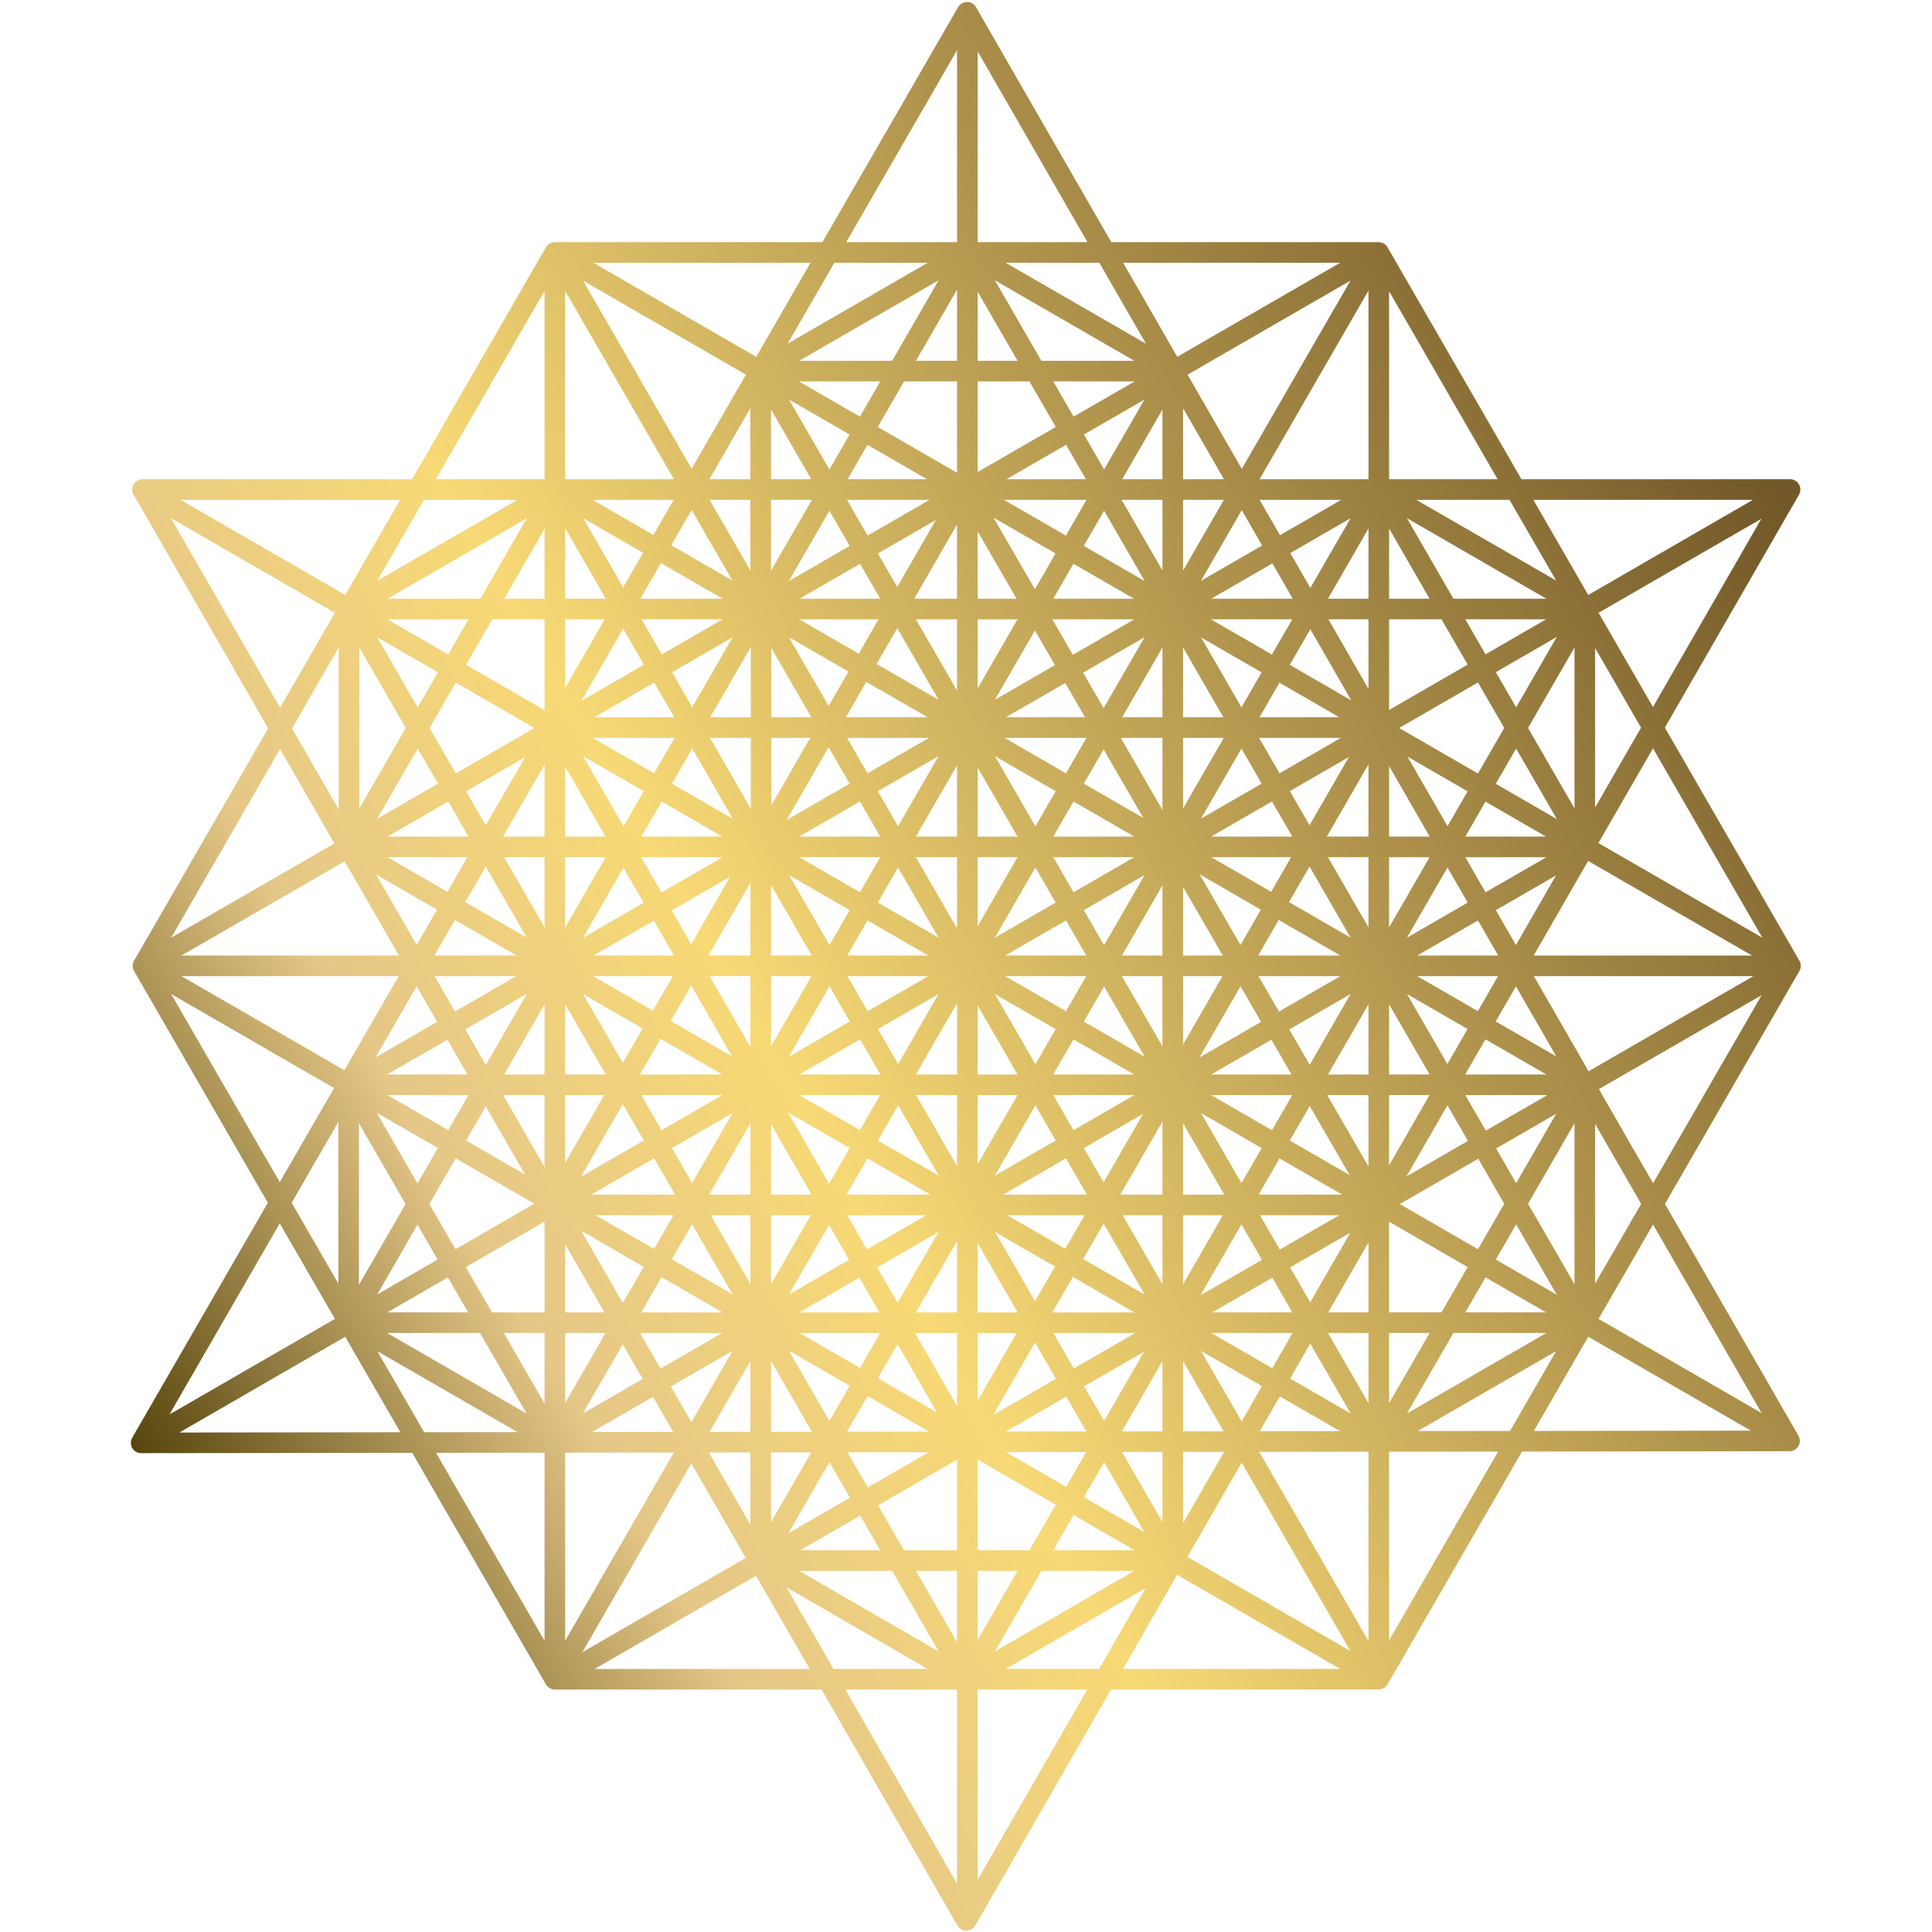 <?xml version="1.0" encoding="UTF-8"?><svg id="Layer_2" xmlns="http://www.w3.org/2000/svg" xmlns:xlink="http://www.w3.org/1999/xlink" viewBox="0 0 1500 1500"><defs><style>.cls-1{fill:url(#New_Gradient_Swatch_2);stroke-width:0px;}</style><linearGradient id="New_Gradient_Swatch_2" x1="102.69" y1="1124.26" x2="1397.19" y2="376.88" gradientUnits="userSpaceOnUse"><stop offset="0" stop-color="#56450d"/><stop offset=".21" stop-color="#e5c787"/><stop offset=".39" stop-color="#f7d976"/><stop offset=".99" stop-color="#725728"/></linearGradient></defs><path class="cls-1" d="M109.6,1128.23h0l210.48-.25,103.79,179.76c1.43,2.48,4.07,4,6.93,4h207.06l105.46,183.18c1.43,2.48,4.07,4.01,6.93,4.01s5.5-1.53,6.93-4.01l105.46-183.18h207.71c2.86,0,5.5-1.52,6.93-4l104.37-180.77,207.75-.24c2.85,0,5.49-1.53,6.92-4,1.43-2.47,1.43-5.52,0-7.99l-103.66-180.05,104.39-180.81c1.43-2.48,1.43-5.52,0-8l-104.46-180.93,104.14-180.88c1.43-2.48,1.42-5.52,0-8s-4.07-4-6.93-4h-208.56l-103.96-180.06c-1.43-2.48-4.07-4-6.93-4h-207.57L757.73,5.55c-1.43-2.48-4.07-4.01-6.93-4.01h0c-2.86,0-5.5,1.52-6.93,4l-105.34,182.47h-207.73c-2.86,0-5.5,1.52-6.93,4l-103.96,180.06H110.69c-2.86,0-5.5,1.52-6.93,4s-1.43,5.52,0,8l104.46,181.45-104.13,180.36c-1.43,2.48-1.43,5.52,0,8l103.89,179.93-105.31,182.42c-1.43,2.48-1.43,5.53,0,8,1.43,2.47,4.07,4,6.93,4ZM139.28,1112.2l128.75-74.36,42.82,74.16-171.56.2ZM361.65,983.76l61.15-35.32v70.49h-40.84l-20.31-35.17ZM363.48,1018.93h-62.73l47.04-27.17,15.69,27.17ZM759.04,780.56l30.99,53.67h-30.99v-53.67ZM743.04,834.23h-31.94l31.94-55.32v55.32ZM772.43,771.75l47.18,27.25-15.72,27.23-31.46-54.49ZM780.41,757.88h62.94l-15.74,27.26-47.2-27.26ZM780.41,741.88l47.2-27.26,15.74,27.26h-62.94ZM772.43,728.01l31.46-54.49,15.72,27.23-47.18,27.25ZM759.04,719.2v-53.67h30.99l-30.99,53.67ZM743.04,720.85l-31.94-55.32h31.94v55.32ZM728.71,728.01l-47.18-27.25,15.72-27.23,31.46,54.49ZM720.73,741.88h-62.94l15.74-27.26,47.2,27.26ZM720.72,757.88l-47.09,27.2-15.69-27.2h62.79ZM728.71,771.75l-31.39,54.38-15.69-27.18,47.08-27.19ZM683.52,834.23h-62.99l47.25-27.29,15.75,27.29ZM743.04,850.23v55.14l-31.82-55.14h31.82ZM759.04,850.23h30.99l-30.99,53.67v-53.67ZM833.47,807l47.15,27.23h-62.87l15.72-27.23ZM841.47,793.14l15.74-27.26,31.49,54.55-47.23-27.28ZM841.47,706.62l47.23-27.28-31.49,54.55-15.74-27.26ZM833.47,692.76l-15.72-27.23h62.87l-47.15,27.23ZM759.04,649.53v-53.67l30.99,53.67h-30.99ZM743.04,649.53h-31.94l31.94-55.32v55.32ZM667.67,692.76l-47.15-27.23h62.87l-15.72,27.23ZM659.67,706.62l-15.66,27.13-31.31-54.25,46.97,27.13ZM659.78,793.08l-47.34,27.34,31.57-54.68,15.77,27.33ZM620.47,850.23h62.93l-15.73,27.25-47.19-27.25ZM659.66,891.33l-15.97,27.67-31.8-55.25,47.77,27.58ZM697.31,858.13l31.55,54.69-47.35-27.33,15.79-27.35ZM803.89,858.23l15.73,27.25-47.2,27.25,31.46-54.5ZM817.75,850.23h62.93l-47.19,27.25-15.73-27.25ZM887.52,864.75l-30.68,53.2-15.36-26.61,46.05-26.58ZM871.06,757.88h31.46v54.5l-31.46-54.5ZM871.06,741.88l31.46-54.5v54.5h-31.46ZM880.67,649.53h-62.93l15.73-27.25,47.19,27.25ZM841.48,608.42l15.37-26.63,30.79,53.28-46.16-26.65ZM803.89,641.53l-31.46-54.5,47.2,27.25-15.73,27.25ZM697.25,641.53l-15.73-27.25,47.2-27.25-31.46,54.5ZM683.4,649.53h-62.93l47.19-27.25,15.73,27.25ZM630.23,741.88h-31.62v-54.8l31.62,54.8ZM630.08,757.88l-31.46,54.5v-54.5h31.46ZM630.12,927.5h-31.51v-54.75l31.51,54.75ZM629.54,943.5l-30.93,53.57v-53.57h30.93ZM673.52,899.33l48.79,28.17h-65.06l16.26-28.17ZM827.62,899.33l16.26,28.17h-65.06l48.79-28.17ZM869.8,927.5l32.73-56.75v56.75h-32.73ZM902.53,943.5v53.57l-30.93-53.57h30.93ZM918.53,872.09l32,55.42h-32v-55.42ZM918.53,757.88h30.63l-30.63,53.11v-53.11ZM918.53,741.88v-53.35l30.83,53.35h-30.83ZM902.53,628.86l-32.34-55.97h32.34v55.97ZM918.53,572.89h31.63l-31.63,54.78v-54.78ZM871.23,556.89l31.3-54.21v54.21h-31.3ZM827.62,600.42l-47.7-27.54h63.59l-15.9,27.54ZM673.52,600.42l-15.9-27.54h63.59l-47.7,27.54ZM659.66,608.42l-48.93,28.25,32.6-56.53,16.33,28.29ZM582.61,741.88h-32.54l32.54-56.43v56.43ZM582.61,757.88v55l-31.65-55h31.65ZM582.61,927.5h-32l32-55.42v55.42ZM582.61,943.5v53.4l-30.81-53.4h30.81ZM643.67,951.04l15.56,27.04-46.76,27,31.2-54.04ZM657.79,943.5h61.32l-46.03,26.58-15.29-26.58ZM728.71,956.44l-31.79,55.06-15.86-27.55,47.65-27.51ZM743.04,963.62v55.32h-31.94l31.94-55.32ZM759.04,965.12l31.05,53.82h-31.05v-53.82ZM772.55,956.51l46.55,26.87-15.52,26.9-31.03-53.78ZM782.02,943.5h60.08l-15.01,26.02-45.07-26.02ZM856.85,949.96l31.82,55.12-47.72-27.55,15.9-27.57ZM918.53,943.5h30.93l-30.93,53.57v-53.57ZM963.85,918.58l-31.42-54.43,47.13,27.22-15.71,27.2ZM993.41,899.38l48.69,28.12h-64.93l16.24-28.12ZM940.3,850.23h63.01l-15.76,27.29-47.25-27.29ZM940.38,834.23l46.74-26.99,15.59,26.99h-62.34ZM931.19,821.06l31.93-55.36,16,27.69-47.93,27.67ZM977.08,757.88h63.55l-47.65,27.51-15.9-27.51ZM976.86,741.88l15.93-27.62,47.84,27.62h-63.77ZM963.11,733.7l-31.71-54.88,47.54,27.45-15.82,27.44ZM940.38,665.53h62.04l-15.5,26.87-46.54-26.87ZM940.3,649.53l47.25-27.29,15.76,27.29h-63.01ZM932.42,635.6l31.42-54.43,15.71,27.2-47.13,27.22ZM977.54,572.89h63.47l-47.59,27.49-15.87-27.49ZM918.53,556.89v-54.21l31.3,54.21h-31.3ZM856.85,549.81l-15.92-27.56,47.75-27.57-31.83,55.12ZM842.46,556.89h-61.53l46.14-26.64,15.39,26.64ZM772.43,543.32l31.08-53.84,15.55,26.91-46.64,26.93ZM759.04,534.5v-53.67h30.99l-30.99,53.67ZM743.04,536.14l-31.94-55.32h31.94v55.32ZM728.71,543.32l-48.13-27.79,16.03-27.81,32.1,55.59ZM720.21,556.89h-63.47l15.85-27.49,47.62,27.49ZM643.32,548.12l-30.85-53.44,46.27,26.71-15.41,26.73ZM629.91,556.89h-31.02v-53.73l31.02,53.73ZM629.04,572.89l-30.15,52.3v-52.3h30.15ZM582.89,627.82l-31.69-54.93h31.69v54.93ZM569.01,635.77l-47.32-27.33,15.77-27.34,31.54,54.67ZM560.84,649.53h-62.85l15.71-27.23,47.14,27.23ZM561.03,665.53l-47.46,27.4-15.77-27.4h63.23ZM566.94,680.59l-30.26,52.48-15.12-26.28,45.38-26.2ZM523.29,741.88h-62.5l46.91-27.08,15.59,27.08ZM522.38,757.88l-15.45,26.8-46.42-26.8h61.87ZM536.67,765.13l31.65,55-47.54-27.45,15.89-27.55ZM560.76,834.23h-63.93l15.97-27.69,47.96,27.69ZM560.84,850.23l-47.14,27.23-15.71-27.23h62.86ZM568.72,864.16l-31.36,54.32-15.67-27.15,47.03-27.16ZM524.1,927.5h-65.05l48.79-28.18,16.26,28.18ZM522.91,943.5l-15.13,26.2-45.39-26.2h60.52ZM537.35,950.48l31.42,54.44-47.14-27.21,15.72-27.23ZM667.21,991.95l15.53,26.99h-62.27l46.74-26.99ZM743.04,1034.93v56.7l-32.63-56.7h32.63ZM759.04,1034.93h30.32l-30.32,52.58v-52.58ZM832.96,991.39l47.72,27.55h-63.6l15.89-27.55ZM963.85,950.58l15.91,27.56-47.74,27.56,31.83-55.13ZM978.23,943.5h61.53l-46.14,26.64-15.38-26.64ZM1001.41,885.52l15.47-26.8,30.99,53.64-46.47-26.84ZM1000.98,799.24l47.64-27.51-31.76,55-15.89-27.5ZM1000.78,700.4l15.94-27.64,31.91,55.26-47.85-27.62ZM1001.41,614.23l45.89-26.51-30.58,53.02-15.31-26.52ZM977.87,556.89l15.5-26.84,46.48,26.84h-61.98ZM963.85,549.18l-31.32-54.26,46.99,27.13-15.66,27.13ZM832.92,508.4l-15.93-27.57h63.69l-47.75,27.57ZM759.04,464.83v-52.29l30.22,52.29h-30.22ZM743.04,464.83h-33.22l33.22-57.62v57.62ZM666.73,507.53l-46.26-26.71h61.66l-15.4,26.71ZM582.89,556.89h-31.45l31.45-54.51v54.51ZM507.83,600.44l-47.7-27.55h63.59l-15.9,27.55ZM499.84,614.3l-15.78,27.35-31.43-54.61,47.21,27.27ZM499.72,700.93l-47.08,27.18,31.4-54.42,15.68,27.24ZM498.94,798.54l-15.38,26.68-30.77-53.33,46.16,26.65ZM499.84,885.46l-48.81,28.19,32.53-56.41,16.28,28.22ZM499.78,983.57l-16.23,28.1-32.32-56.13,48.54,28.03ZM513.63,991.57l47.4,27.37h-63.2l15.8-27.37ZM683.4,1034.93l-15.66,27.13-46.99-27.13h62.65ZM696.9,1043.54l30.48,52.96-45.8-26.44,15.31-26.52ZM721.39,1111.51l-63.78.07,15.98-27.67,47.8,27.6ZM771.11,1098.61l32.47-56.3,16.25,28.17-48.73,28.13ZM827.84,1084.33l15.6,27.04-62.55.07,46.95-27.11ZM817.8,1034.93h63.6l-47.71,27.54-15.89-27.54ZM987.76,992l15.55,26.93h-62.19l46.65-26.93ZM1001.62,984l46.81-27.02-31.16,54.12-15.65-27.1ZM1062.48,905.67l-32.04-55.44h32.04v55.44ZM1078.48,850.23h31.4l-31.4,54.53v-54.53ZM1031.02,834.23l31.46-54.5v54.5h-31.46ZM1031.02,665.53h31.46v54.5l-31.46-54.5ZM1030.12,649.53l32.36-56.11v56.11h-32.36ZM1078.48,594.75l31.54,54.78h-31.54v-54.78ZM1001.36,516.19l15.97-27.66,31.8,55.24-47.77-27.58ZM987.51,508.19l-47.4-27.37h63.2l-15.8,27.37ZM817.75,464.83l15.66-27.13,46.99,27.13h-62.65ZM803.5,457.49l-32.14-55.61,48.19,27.82-16.05,27.8ZM779.46,388.08h64.12l-16.03,27.77-48.09-27.77ZM726.58,403.72l-29.98,51.99-15.02-26.01,45-25.98ZM673.59,415.84l-16.03-27.77h64.12l-48.09,27.77ZM683.4,464.83h-62.65l46.99-27.13,15.66,27.13ZM537.46,549.09l-15.66-27.14,46.96-27.11-31.31,54.25ZM523.49,556.89h-62.2l46.66-26.94,15.54,26.94ZM451.43,544.11l32.35-56.04,16.17,28.02-48.52,28.01ZM438.79,595.07l31.34,54.46h-31.34v-54.46ZM422.79,649.53h-32.23l32.23-55.82v55.82ZM470.28,665.53l-31.48,54.56v-54.56h31.48ZM470.28,834.23h-31.48v-54.56l31.48,54.56ZM469.13,850.23l-30.34,52.61v-52.61h30.34ZM422.79,906.14l-32.19-55.91h32.19v55.91ZM469.27,1018.93h-30.47v-52.93l30.47,52.93ZM470.12,1034.93l-31.32,54.26v-54.26h31.32ZM483.53,1043.7l15.48,26.88-46.49,26.84,31.02-53.73ZM496.94,1034.93h63.81l-47.89,27.65-15.92-27.65ZM568.76,1048.79l-31.96,55.36-15.95-27.7,47.91-27.66ZM659.73,1075.92l-15.77,27.31-31.51-54.61,47.28,27.29ZM658.02,1127.59l63.03-.07-47.31,27.31-15.72-27.24ZM659.88,1162.83l-47.78,27.58,31.86-55.18,15.92,27.59ZM843.3,1127.37l-15.61,27.04-46.71-26.97,62.32-.07ZM857.22,1135.26l31.32,54.28-47-27.13,15.68-27.15ZM841.69,1076.33l46.61-26.91-31.08,53.83-15.53-26.92ZM940.38,1034.93h63.16l-15.76,27.37-47.4-27.37ZM979.8,1076.17l-15.78,27.42-31.64-54.79,47.42,27.38ZM1017.28,1043.14l31.35,54.29-46.99-27.13,15.64-27.17ZM1031.02,1034.93h31.46v54.5l-31.46-54.5ZM1031.22,1018.93l31.27-54.31v54.31h-31.27ZM1123.77,858.17l15.95,27.62-47.71,27.54,31.76-55.17ZM1137.66,850.23h63.66l-47.74,27.56-15.91-27.56ZM1078.48,834.23v-54.5l31.46,54.5h-31.46ZM1078.48,665.53h31.46l-31.46,54.5v-54.5ZM1123.84,641.46l-31.12-54.05,46.74,26.99-15.62,27.06ZM1153.32,622.4l46.99,27.13h-62.65l15.66-27.13ZM1031.36,480.83h31.13v54.07l-31.13-54.07ZM1031.02,464.83l31.46-54.5v54.5h-31.46ZM1017.35,456.5l-15.6-27.1,46.88-27.07-31.28,54.17ZM1003.68,464.83h-63.3l47.51-27.43,15.79,27.43ZM932.38,450.97l31.71-54.92,15.82,27.48-47.52,27.44ZM841.41,423.84l15.8-27.37,31.6,54.74-47.4-27.37ZM843.12,372.08h-61.73l46.3-26.73,15.43,26.73ZM841.55,337.35l46.99-27.13-31.32,54.26-15.66-27.13ZM658.08,372.08l15.41-26.71,46.26,26.71h-61.67ZM643.96,364.52l-31.35-54.3,47.02,27.15-15.67,27.16ZM659.73,423.84l-47.28,27.29,31.51-54.61,15.77,27.31ZM513.81,508.09l-15.73-27.27h62.96l-47.23,27.27ZM469.49,480.83l-30.69,53.16v-53.16h30.69ZM438.79,464.83v-54.72l31.57,54.72h-31.57ZM377.14,640.8l-15.29-26.49,45.87-26.49-30.59,52.98ZM363.7,649.53h-62.87l47.16-27.23,15.71,27.23ZM422.79,665.53v54.4l-31.39-54.4h31.39ZM422.79,834.23h-31.39l31.39-54.4v54.4ZM377.15,858.93l30.49,52.97-45.8-26.44,15.31-26.52ZM347.99,877.46l-47.16-27.23h62.87l-15.71,27.23ZM422.79,1034.93v54.74l-31.6-54.74h31.6ZM506.99,1084.45l15.72,27.3-63.12.07,47.41-27.37ZM582.61,1056.79v54.89l-31.71.04,31.71-54.93ZM598.61,1056.65l31.72,54.98-31.72.04v-55.01ZM629.88,1127.62l-31.27,54.16v-54.12l31.27-.04ZM667.88,1176.69l15.55,26.95h-62.23l46.68-26.95ZM681.74,1168.69l61.31-35.4v70.35h-41.14l-20.17-34.95ZM743.04,1219.64v55.3l-31.91-55.3h31.91ZM759.04,1219.64h30.99l-30.99,53.67v-53.67ZM759.04,1203.64v-70.38l60.65,35.01-20.42,35.37h-40.23ZM833.55,1176.27l47.4,27.37h-63.2l15.8-27.37ZM871.12,1127.34l31.4-.04v54.46l-31.4-54.43ZM871.03,1111.34l31.49-54.55v54.51l-31.49.04ZM918.53,1056.79l31.44,54.46-31.44.04v-54.49ZM993.66,1084.17l46.72,26.97-62.29.07,15.57-27.04ZM1078.48,1034.93h31.46l-31.46,54.5v-54.5ZM1078.48,1018.93v-70.41l61.01,35.24-20.31,35.17h-40.7ZM1153.35,991.76l47.04,27.17h-62.73l15.69-27.17ZM1161.35,977.91l15.78-27.32,31.56,54.67-47.34-27.34ZM1147.49,969.9l-60.71-35.07,60.94-35.18,20.17,34.93-20.39,35.32ZM1161.57,891.65l46.65-26.93-31.1,53.86-15.55-26.93ZM1137.55,834.23l15.72-27.31,47.31,27.31h-63.03ZM1123.75,826.14l-31.41-54.41,47.08,27.18-15.67,27.22ZM1100.34,757.88h62.71l-15.64,27.17-47.07-27.17ZM1100.34,741.88l47.17-27.23,15.68,27.23h-62.85ZM1092.34,728.02l31.48-54.53,15.71,27.28-47.19,27.24ZM1137.69,665.53h62.89l-47.2,27.25-15.69-27.25ZM1161.32,608.54l15.8-27.37,31.6,54.74-47.4-27.37ZM1147.47,600.55l-61.19-35.33,61.22-35.36,20.39,35.32-20.42,35.37ZM1161.35,521.85l47.34-27.34-31.56,54.67-15.78-27.33ZM1153.35,508l-15.69-27.17h62.73l-47.04,27.17ZM1139.49,516l-61.01,35.24v-70.41h40.7l20.31,35.17ZM1078.48,464.83v-54.5l31.46,54.5h-31.46ZM993.76,415.53l-15.81-27.45h63.36l-47.55,27.45ZM918.53,442.97v-54.89h31.69l-31.69,54.89ZM902.53,442.97l-31.69-54.89h31.69v54.89ZM871.29,372.08l31.23-54.1v54.1h-31.23ZM833.55,323.49l-15.8-27.37h63.2l-47.4,27.37ZM819.69,331.49l-60.65,35.01v-70.38h40.23l20.42,35.37ZM759.04,280.12v-53.67l30.99,53.67h-30.99ZM743.04,280.12h-31.91l31.91-55.3v55.3ZM743.04,296.12v70.93l-61.56-35.54,20.42-35.39h41.14ZM667.63,323.51l-47.43-27.39h63.24l-15.8,27.39ZM629.85,372.08h-31.23v-54.1l31.23,54.1ZM630.37,388.08l-31.76,55.04v-55.04h31.76ZM582.61,442.97l-31.69-54.89h31.69v54.89ZM568.62,450.73l-47.46-27.4,15.82-27.4,31.64,54.81ZM561.03,464.83h-63.84l15.96-27.64,47.88,27.64ZM483.78,456.06l-31.01-53.74,46.52,26.86-15.52,26.88ZM422.79,464.83h-31.32l31.32-54.26v54.26ZM422.79,480.83v70.49l-60.94-35.2,20.38-35.29h40.56ZM348,508.12l-47.25-27.29h63.01l-15.76,27.29ZM340,521.97l-15.72,27.23-31.42-54.46,47.14,27.23ZM353.86,529.98l61.01,35.24-61.02,35.23-20.33-35.24,20.34-35.23ZM339.99,608.44l-47.16,27.23,31.45-54.47,15.72,27.24ZM362.86,665.53l-15.51,26.86-46.52-26.86h62.02ZM377.13,672.81l31.82,55.14-47.74-27.56,15.92-27.58ZM401.08,741.88h-63.82l15.95-27.64,47.87,27.64ZM400.8,757.88l-47.56,27.46-15.81-27.46h63.36ZM409.09,771.57l-31.92,55.32-15.94-27.69,47.86-27.63ZM362.93,834.23h-62.38l46.81-27.03,15.56,27.03ZM339.99,891.32l-15.85,27.48-31.72-54.95,47.58,27.47ZM353.85,899.32l61.02,35.23-61.22,35.36-20.27-35.11,20.47-35.48ZM339.79,977.91l-46.93,27.11,31.28-54.22,15.65,27.11ZM372.72,1034.93l36.08,62.5-108.24-62.5h72.16ZM523.17,1127.75l-84.38,146.14v-146.05l84.38-.1ZM582.61,1127.68v56.06l-32.25-56.02,32.25-.04ZM692.66,1219.64l36.06,62.5-108.26-62.5h72.19ZM808.51,1219.64h72.16l-108.24,62.5,36.08-62.5ZM918.53,1127.28l31.87-.04-31.87,55.35v-55.32ZM1062.48,1127.11v147.02l-84.82-146.92,84.82-.1ZM1128.42,1034.93h72.16l-108.24,62.5,36.08-62.5ZM1186.36,934.58l36.08-62.5v124.99l-36.08-62.5ZM1161.26,793.05l15.7-27.26,31.32,54.41-47.02-27.15ZM1161.37,706.65l46.7-26.96-31.11,54.04-15.59-27.08ZM1186.36,565.18l36.08-62.5v124.99l-36.08-62.5ZM1128.42,464.83l-36.08-62.5,108.24,62.5h-72.16ZM977.93,372.08l84.55-146.45v146.45h-84.55ZM918.53,372.08v-55.16l31.76,55.16h-31.76ZM808.51,280.12l-36.08-62.5,108.24,62.5h-72.16ZM692.66,280.12h-72.19l108.26-62.5-36.06,62.5ZM582.61,372.08h-31.87l31.87-55.21v55.21ZM507.3,415.33l-47.2-27.25h62.93l-15.73,27.25ZM373,464.83h-72.16l108.24-62.5-36.08,62.5ZM315.04,565.2l-36.07,62.47v-124.97l36.07,62.51ZM339.35,706.24l-15.84,27.45-31.56-54.81,47.4,27.37ZM339.39,793.34l-47.75,27.57,31.86-55.18,15.9,27.61ZM314.9,934.8l-36.21,62.75v-125.46l36.21,62.71ZM401.85,1111.89l-72.53.08-36.34-62.94,108.88,62.86ZM536.77,1136.18l42.22,73.34-126.85,73.24,84.63-146.58ZM720.3,1295.75h-73.2l-36.44-63.3,109.64,63.3ZM889.5,1233.01l-36.12,62.73h-72.54l108.66-62.73ZM964.04,1135.62l84.45,146.27-126.59-73.09,42.14-73.19ZM1208.17,1049.03l-35.77,61.95-71.68.08,107.45-62.04ZM1238.44,872.59l35.75,62.09-35.75,61.92v-124.01ZM1233.38,831.72l-42.51-73.84h170.41l-127.9,73.84ZM1190.72,741.88l42.3-73.46,127.24,73.46h-169.54ZM1238.44,503.16l35.68,61.8-35.68,61.97v-123.77ZM1099.65,388.08h72.34l36.17,62.65-108.52-62.65ZM964.11,364.02l-42.1-73.13,126.48-73.02-84.38,146.15ZM780.84,204.01h72.68l36.19,62.86-108.87-62.86ZM611.5,266.82l36.26-62.81h72.53l-108.79,62.81ZM536.97,363.92l-84.32-146.05,126.48,73.03-42.16,73.03ZM523.21,372.08h-84.41v-146.21l84.41,146.21ZM292.83,450.97l36.31-62.89h72.62l-108.93,62.89ZM262.98,628.55l-36.28-63.02,36.28-62.85v125.87ZM267.63,668.7l42.13,73.18h-168.89l126.75-73.18ZM309.54,757.88l-42.16,73.04-126.5-73.04h168.67ZM262.7,996.6l-36.25-62.78,36.25-62.79v125.57ZM422.79,1127.86v146.03l-84.25-145.93,84.25-.1ZM461.66,1295.75l125.32-72.35,41.66,72.35h-166.98ZM743.04,1311.75v150.65l-86.73-150.65h86.73ZM759.04,1459.61v-147.86h85.13l-85.13,147.86ZM913.92,1222.67l126.57,73.08h-168.64l42.07-73.08ZM1078.48,1273.65v-146.56l84.67-.1-84.67,146.65ZM1233.11,1037.83l126.27,72.93-168.49.2,42.22-73.13ZM1367.7,1097.1l-126.59-73.12,42.31-73.28,84.28,146.4ZM1241.36,845.59l126.4-72.98-84.33,146.06-42.07-73.08ZM1368.26,728.02l-127.26-73.47,42.36-73.58,84.9,147.05ZM1241.11,475.78l126.38-73-84.14,146.15-42.24-73.16ZM1360.96,388.08l-127.85,73.85-42.64-73.85h170.49ZM1078.48,372.08v-145.97l84.27,145.97h-84.27ZM1040.49,204.01l-126.47,73.01-42.04-73.01h168.5ZM759.04,188.01V39.91l85.27,148.1h-85.27ZM743.04,38.97v149.04h-86.04l86.04-149.04ZM587.13,277.04l-126.48-73.02h168.64l-42.16,73.02ZM422.79,225.87v146.21h-84.41l84.41-146.21ZM268.03,461.93l-127.85-73.85h170.49l-42.64,73.85ZM132.67,402.22l127.36,73.56-42.56,73.72-84.8-147.29ZM259.65,654.83l-126.77,73.19,84.57-146.48,42.2,73.29ZM132.88,771.74l126.5,73.04-42.17,73.04-84.34-146.08ZM260.03,1023.98l-128.47,74.2,85.65-148.37,42.82,74.16Z"/></svg>